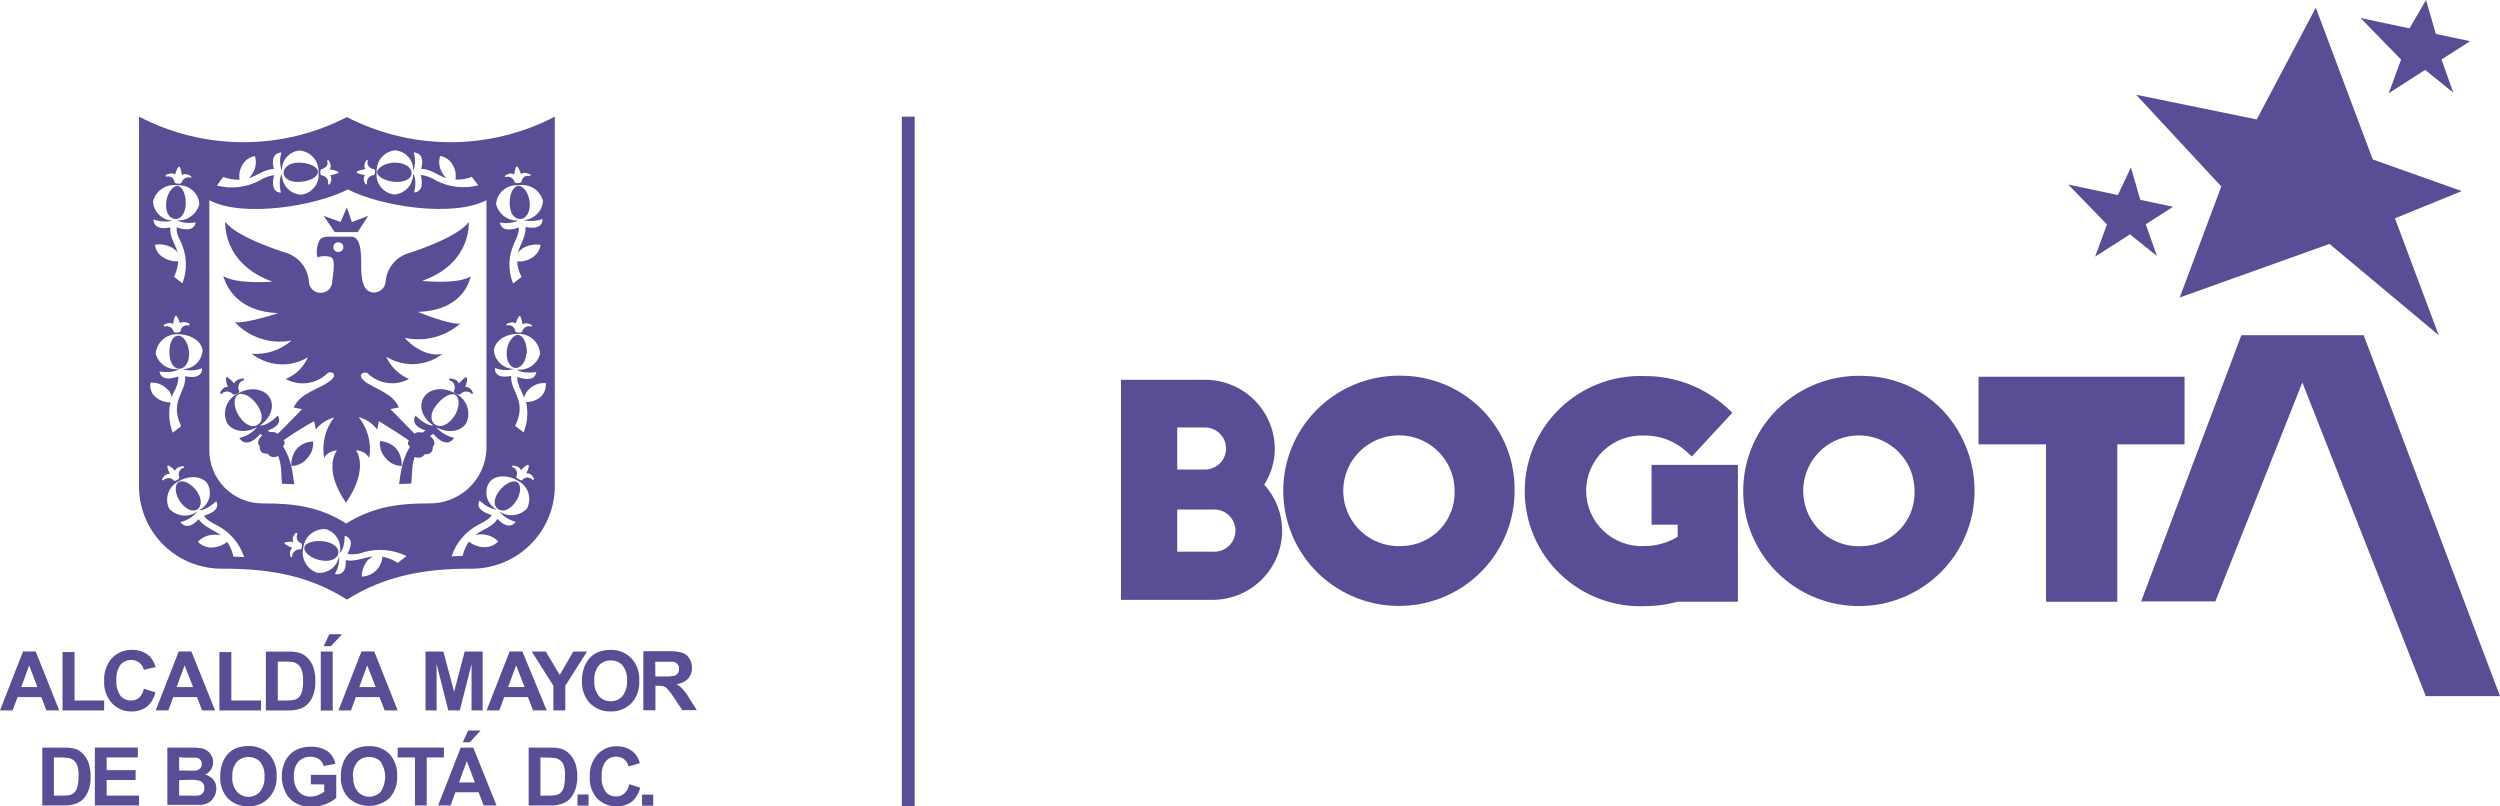 <svg width="124" height="40" viewBox="0 0 124 40" fill="none" xmlns="http://www.w3.org/2000/svg">
<g clip-path="url(#clip0)">
<path d="M63.23 22.254C63.224 21.343 62.856 20.473 62.206 19.832C61.556 19.191 60.678 18.833 59.763 18.837H55.6V29.753H60.132C60.586 29.754 61.036 29.666 61.456 29.494C61.876 29.322 62.257 29.069 62.579 28.75C62.9 28.431 63.156 28.052 63.33 27.635C63.504 27.218 63.594 26.77 63.595 26.319C63.593 25.475 63.275 24.662 62.705 24.038C63.05 23.502 63.232 22.878 63.23 22.241V22.254ZM58.391 21.201H59.763C60.041 21.201 60.308 21.311 60.505 21.507C60.702 21.703 60.812 21.969 60.812 22.246C60.812 22.523 60.702 22.788 60.505 22.984C60.308 23.18 60.041 23.29 59.763 23.29H58.391V21.201ZM60.132 27.363H58.391V25.274H60.132C60.278 25.261 60.425 25.279 60.563 25.325C60.702 25.372 60.829 25.447 60.937 25.545C61.045 25.643 61.131 25.763 61.19 25.896C61.249 26.029 61.28 26.173 61.28 26.319C61.28 26.464 61.249 26.608 61.19 26.741C61.131 26.875 61.045 26.994 60.937 27.093C60.829 27.191 60.702 27.265 60.563 27.312C60.425 27.359 60.278 27.376 60.132 27.363Z" fill="#594D95"/>
<path d="M69.567 18.636C68.425 18.6 67.298 18.905 66.331 19.511C65.364 20.116 64.601 20.996 64.139 22.036C63.677 23.076 63.538 24.23 63.739 25.35C63.94 26.469 64.473 27.504 65.268 28.32C66.064 29.137 67.086 29.698 68.204 29.932C69.322 30.166 70.485 30.063 71.544 29.636C72.603 29.208 73.509 28.475 74.147 27.531C74.785 26.588 75.125 25.476 75.124 24.338C75.146 22.852 74.576 21.418 73.539 20.349C72.501 19.281 71.081 18.665 69.588 18.636H69.567ZM69.588 27.083C69.035 27.123 68.482 26.997 68.002 26.72C67.522 26.444 67.137 26.029 66.897 25.532C66.657 25.034 66.573 24.476 66.656 23.93C66.739 23.384 66.985 22.876 67.363 22.471C67.74 22.067 68.231 21.785 68.772 21.662C69.313 21.539 69.878 21.581 70.394 21.782C70.911 21.984 71.354 22.335 71.667 22.791C71.98 23.247 72.147 23.786 72.148 24.338C72.174 25.04 71.919 25.724 71.439 26.238C70.959 26.753 70.293 27.057 69.588 27.083Z" fill="#594D95"/>
<path d="M81.918 26.022H83.215V26.619C82.725 26.923 82.159 27.083 81.582 27.083C81.208 27.104 80.834 27.048 80.481 26.92C80.129 26.791 79.808 26.593 79.535 26.336C79.263 26.08 79.046 25.771 78.898 25.428C78.749 25.085 78.673 24.716 78.673 24.343C78.673 23.97 78.749 23.6 78.898 23.258C79.046 22.915 79.263 22.606 79.535 22.349C79.808 22.093 80.129 21.894 80.481 21.766C80.834 21.637 81.208 21.582 81.582 21.602C82.338 21.597 83.067 21.875 83.626 22.379L83.916 22.642L85.926 20.47L85.641 20.207C84.531 19.202 83.083 18.647 81.582 18.653C80.811 18.623 80.042 18.749 79.32 19.023C78.599 19.296 77.941 19.712 77.385 20.245C76.829 20.778 76.386 21.417 76.084 22.124C75.782 22.831 75.626 23.591 75.626 24.359C75.626 25.128 75.782 25.888 76.084 26.595C76.386 27.302 76.829 27.941 77.385 28.474C77.941 29.007 78.599 29.422 79.32 29.696C80.042 29.97 80.811 30.095 81.582 30.066C82.134 30.066 82.683 29.991 83.215 29.845H86.199V23.056H81.918V26.022Z" fill="#594D95"/>
<path d="M101.484 22.041V29.848H105.018V22.041H108.354V18.686H98.135V22.041H101.484Z" fill="#594D95"/>
<path d="M124 34.528L117.239 16.627H111.17L106.201 29.828H109.882L114.196 18.97L120.319 34.528H124Z" fill="#594D95"/>
<path d="M97.279 21.648C96.821 20.75 96.124 19.995 95.263 19.466C94.403 18.936 93.413 18.652 92.402 18.644C91.259 18.604 90.13 18.905 89.161 19.508C88.191 20.111 87.424 20.989 86.959 22.029C86.494 23.069 86.352 24.223 86.551 25.344C86.749 26.465 87.28 27.501 88.075 28.32C88.869 29.138 89.892 29.702 91.01 29.938C92.129 30.174 93.293 30.072 94.353 29.645C95.413 29.218 96.32 28.486 96.959 27.542C97.598 26.598 97.939 25.485 97.938 24.347C97.939 23.411 97.714 22.488 97.283 21.656L97.279 21.648ZM92.402 27.087C91.849 27.128 91.296 27.001 90.816 26.724C90.336 26.448 89.951 26.033 89.711 25.536C89.471 25.038 89.387 24.48 89.47 23.934C89.553 23.388 89.799 22.88 90.177 22.475C90.554 22.071 91.045 21.789 91.586 21.666C92.127 21.543 92.692 21.585 93.208 21.787C93.725 21.988 94.168 22.34 94.481 22.796C94.794 23.251 94.961 23.791 94.962 24.343C94.988 25.044 94.733 25.728 94.253 26.243C93.773 26.757 93.107 27.061 92.402 27.087Z" fill="#594D95"/>
<path d="M118.788 10.828L122.103 9.479L117.688 7.908L114.864 0.38L111.934 5.924L105.954 4.7L110.176 9.249L108.115 14.755L115.543 12.098L120.962 16.627L118.788 10.828Z" fill="#594D95"/>
<path d="M106.428 11.125L107.783 10.256L106.159 9.913L105.693 8.301L105.047 9.675L102.583 9.153L104.506 11.133L103.918 12.729L105.647 11.622L106.986 12.7L106.428 11.125Z" fill="#594D95"/>
<path d="M121.1 2.949L122.519 2.043L120.819 1.684L120.332 0L119.51 1.408L117.084 0.894L119.094 2.958L118.481 4.625L120.286 3.467L121.683 4.595L121.1 2.949Z" fill="#594D95"/>
<path d="M1.855 34.08L1.448 33.002L1.053 34.08H1.855ZM2.938 35.237H2.3L2.048 34.573H0.873L0.625 35.237H0L1.142 32.313H1.771L2.938 35.237Z" fill="#594D95"/>
<path d="M3.102 35.238V32.343H3.698V34.745H5.166V35.238H3.102Z" fill="#594D95"/>
<path d="M7.135 34.16L7.706 34.339C7.648 34.617 7.5 34.867 7.286 35.054C7.059 35.216 6.784 35.298 6.505 35.288C6.324 35.291 6.145 35.255 5.979 35.183C5.813 35.111 5.665 35.004 5.544 34.87C5.28 34.571 5.145 34.181 5.166 33.784C5.141 33.372 5.276 32.966 5.544 32.652C5.67 32.515 5.825 32.408 5.996 32.336C6.168 32.264 6.353 32.229 6.539 32.234C6.861 32.22 7.176 32.332 7.416 32.547C7.56 32.699 7.664 32.884 7.718 33.086L7.131 33.224C7.102 33.083 7.024 32.957 6.912 32.868C6.799 32.778 6.658 32.731 6.514 32.735C6.413 32.732 6.313 32.752 6.221 32.792C6.128 32.833 6.046 32.893 5.981 32.969C5.826 33.188 5.753 33.454 5.775 33.721C5.749 33.999 5.82 34.278 5.976 34.511C6.04 34.586 6.12 34.647 6.21 34.687C6.3 34.728 6.398 34.747 6.497 34.745C6.651 34.751 6.802 34.697 6.917 34.594C7.029 34.473 7.105 34.322 7.135 34.16Z" fill="#594D95"/>
<path d="M9.577 34.08L9.157 33.002L8.759 34.08H9.577ZM10.668 35.237H10.026L9.77 34.573H8.595L8.352 35.237H7.722L8.864 32.313H9.493L10.668 35.237Z" fill="#594D95"/>
<path d="M10.883 35.238V32.343H11.474V34.745H12.947V35.238H10.883Z" fill="#594D95"/>
<path d="M13.778 32.815V34.745H14.219C14.34 34.747 14.461 34.738 14.58 34.715C14.669 34.696 14.751 34.654 14.819 34.594C14.893 34.515 14.947 34.419 14.974 34.314C15.018 34.14 15.038 33.96 15.033 33.78C15.039 33.605 15.019 33.431 14.974 33.262C14.942 33.155 14.885 33.057 14.806 32.978C14.729 32.909 14.635 32.862 14.534 32.84C14.372 32.819 14.21 32.81 14.047 32.815H13.778ZM13.187 32.318H14.269C14.457 32.313 14.644 32.331 14.828 32.372C14.996 32.422 15.148 32.516 15.268 32.643C15.395 32.779 15.491 32.94 15.549 33.115C15.617 33.339 15.648 33.572 15.642 33.805C15.648 34.016 15.618 34.226 15.553 34.427C15.493 34.622 15.385 34.799 15.239 34.941C15.12 35.052 14.976 35.133 14.819 35.175C14.648 35.222 14.472 35.243 14.294 35.238H13.187V32.318Z" fill="#594D95"/>
<path d="M15.91 32.317H16.502V35.242H15.91V32.317ZM16.057 32.05L16.334 31.457H16.964L16.414 32.05H16.057Z" fill="#594D95"/>
<path d="M18.634 34.08L18.214 33.002L17.82 34.08H18.634ZM19.725 35.237H19.079L18.823 34.573H17.652L17.409 35.237H16.787L17.929 32.313H18.563L19.725 35.237Z" fill="#594D95"/>
<path d="M21.106 35.237V32.317H21.991L22.524 34.31L23.049 32.317H23.939V35.237H23.389V32.94L22.806 35.237H22.235L21.656 32.94V35.237H21.106Z" fill="#594D95"/>
<path d="M26.02 34.08L25.601 33.002L25.202 34.08H26.02ZM27.116 35.237H26.44L26.184 34.573H25.009L24.765 35.237H24.136L25.277 32.313H25.911L27.116 35.237Z" fill="#594D95"/>
<path d="M27.447 35.237V34.009L26.373 32.317H27.07L27.762 33.475L28.433 32.317H29.117L28.039 34.014V35.237H27.447Z" fill="#594D95"/>
<path d="M29.479 33.775C29.459 34.045 29.539 34.313 29.705 34.527C29.778 34.61 29.869 34.676 29.97 34.72C30.072 34.764 30.182 34.785 30.293 34.782C30.402 34.785 30.511 34.764 30.611 34.72C30.712 34.676 30.801 34.61 30.872 34.527C31.039 34.31 31.12 34.04 31.099 33.767C31.124 33.493 31.044 33.22 30.876 33.003C30.803 32.922 30.713 32.858 30.612 32.815C30.511 32.773 30.402 32.752 30.293 32.756C30.182 32.753 30.072 32.774 29.97 32.817C29.867 32.861 29.776 32.925 29.701 33.007C29.536 33.221 29.457 33.489 29.479 33.759V33.775ZM28.866 33.78C28.859 33.524 28.904 33.269 29 33.032C29.065 32.877 29.157 32.736 29.273 32.614C29.38 32.503 29.509 32.413 29.651 32.351C29.852 32.272 30.068 32.232 30.284 32.234C30.477 32.227 30.669 32.261 30.847 32.333C31.026 32.405 31.187 32.514 31.321 32.652C31.456 32.803 31.56 32.98 31.626 33.171C31.692 33.362 31.72 33.565 31.707 33.767C31.72 33.967 31.692 34.167 31.627 34.356C31.561 34.546 31.459 34.72 31.325 34.87C31.192 35.008 31.032 35.117 30.854 35.189C30.676 35.261 30.485 35.294 30.293 35.288C30.099 35.294 29.906 35.26 29.726 35.188C29.546 35.116 29.384 35.008 29.248 34.87C28.982 34.569 28.845 34.176 28.866 33.775" fill="#594D95"/>
<path d="M32.505 33.554H32.924C33.101 33.562 33.279 33.551 33.453 33.521C33.522 33.499 33.581 33.455 33.621 33.395C33.663 33.33 33.684 33.252 33.68 33.174C33.686 33.088 33.658 33.004 33.602 32.938C33.547 32.873 33.468 32.831 33.382 32.823C33.336 32.823 33.189 32.823 32.962 32.823H32.5L32.505 33.554ZM31.909 35.225V32.301H33.168C33.399 32.29 33.63 32.316 33.852 32.38C33.995 32.43 34.115 32.529 34.192 32.66C34.28 32.799 34.325 32.96 34.322 33.124C34.33 33.322 34.26 33.514 34.129 33.663C33.975 33.818 33.772 33.914 33.554 33.934C33.671 33.998 33.776 34.082 33.864 34.181C33.993 34.325 34.106 34.484 34.2 34.653L34.561 35.221H33.839L33.42 34.586C33.322 34.441 33.217 34.302 33.105 34.168C33.055 34.116 32.995 34.075 32.928 34.047C32.83 34.022 32.728 34.01 32.626 34.014H32.509V35.233L31.909 35.225Z" fill="#594D95"/>
<path d="M29.193 39.407H28.644V39.958H29.193V39.407Z" fill="#594D95"/>
<path d="M2.673 37.569V39.461H3.093C3.211 39.465 3.329 39.456 3.446 39.436C3.533 39.417 3.615 39.376 3.681 39.315C3.755 39.24 3.807 39.146 3.832 39.043C3.879 38.872 3.9 38.695 3.895 38.517C3.906 38.349 3.89 38.179 3.848 38.016C3.819 37.91 3.763 37.813 3.685 37.736C3.609 37.668 3.516 37.62 3.416 37.598C3.258 37.575 3.098 37.566 2.938 37.569H2.673ZM2.098 37.08H3.156C3.341 37.076 3.525 37.094 3.706 37.134C3.866 37.185 4.011 37.275 4.125 37.397C4.251 37.531 4.346 37.691 4.402 37.865C4.47 38.084 4.501 38.313 4.495 38.542C4.5 38.749 4.47 38.955 4.407 39.152C4.347 39.344 4.242 39.519 4.1 39.662C3.979 39.767 3.836 39.844 3.681 39.887C3.514 39.934 3.341 39.955 3.169 39.95H2.098V37.08Z" fill="#594D95"/>
<path d="M4.705 39.95V37.08H6.837V37.569H5.288V38.199H6.727V38.688H5.288V39.461H6.895V39.95H4.705Z" fill="#594D95"/>
<path d="M8.885 38.697V39.461H9.422C9.562 39.472 9.702 39.472 9.842 39.461C9.922 39.447 9.995 39.407 10.051 39.348C10.109 39.281 10.139 39.194 10.135 39.106C10.142 39.017 10.12 38.927 10.072 38.851C10.024 38.792 9.96 38.747 9.888 38.722C9.718 38.684 9.545 38.67 9.371 38.68L8.885 38.697ZM8.885 37.556V38.22H9.267C9.406 38.228 9.546 38.228 9.686 38.22C9.774 38.215 9.857 38.18 9.921 38.12C9.951 38.091 9.973 38.055 9.988 38.016C10.002 37.977 10.008 37.936 10.005 37.895C10.009 37.855 10.004 37.814 9.991 37.776C9.978 37.739 9.957 37.704 9.93 37.674C9.903 37.645 9.869 37.621 9.833 37.605C9.796 37.589 9.756 37.581 9.716 37.581C9.657 37.581 9.493 37.581 9.216 37.581L8.885 37.556ZM8.301 37.08H9.455C9.625 37.075 9.795 37.085 9.963 37.109C10.071 37.127 10.174 37.167 10.265 37.226C10.355 37.289 10.429 37.37 10.484 37.464C10.545 37.566 10.575 37.684 10.572 37.803C10.574 37.933 10.537 38.061 10.467 38.17C10.395 38.28 10.293 38.367 10.173 38.421C10.337 38.463 10.484 38.555 10.593 38.684C10.683 38.805 10.732 38.951 10.731 39.102C10.731 39.235 10.701 39.366 10.643 39.486C10.584 39.603 10.498 39.705 10.391 39.783C10.274 39.858 10.14 39.906 10.001 39.921C9.904 39.921 9.669 39.921 9.3 39.921H8.301V37.08Z" fill="#594D95"/>
<path d="M11.521 38.513C11.498 38.785 11.58 39.055 11.751 39.269C11.824 39.349 11.912 39.412 12.011 39.456C12.109 39.5 12.216 39.522 12.324 39.522C12.432 39.522 12.539 39.5 12.638 39.456C12.736 39.412 12.825 39.349 12.897 39.269C13.059 39.055 13.139 38.789 13.12 38.521C13.14 38.258 13.062 37.996 12.901 37.786C12.826 37.71 12.736 37.649 12.637 37.608C12.538 37.567 12.432 37.545 12.324 37.545C12.217 37.545 12.11 37.567 12.011 37.608C11.912 37.649 11.822 37.71 11.747 37.786C11.582 37.996 11.502 38.26 11.525 38.525L11.521 38.513ZM10.925 38.525C10.916 38.274 10.961 38.024 11.055 37.79C11.119 37.636 11.21 37.495 11.323 37.372C11.429 37.263 11.556 37.177 11.697 37.117C11.894 37.039 12.105 37.001 12.318 37.005C12.506 36.996 12.694 37.026 12.87 37.094C13.045 37.161 13.205 37.265 13.338 37.397C13.605 37.697 13.743 38.091 13.72 38.492C13.732 38.688 13.704 38.885 13.638 39.071C13.573 39.257 13.47 39.428 13.338 39.574C13.209 39.711 13.052 39.819 12.877 39.891C12.703 39.963 12.515 39.997 12.326 39.992C12.138 40 11.949 39.97 11.773 39.902C11.597 39.835 11.436 39.731 11.302 39.599C11.171 39.453 11.071 39.284 11.006 39.1C10.941 38.915 10.913 38.72 10.925 38.525Z" fill="#594D95"/>
<path d="M15.419 38.901V38.434H16.678V39.574C16.522 39.711 16.341 39.817 16.145 39.887C15.922 39.974 15.684 40.02 15.444 40.021C15.169 40.028 14.896 39.962 14.655 39.829C14.43 39.701 14.252 39.505 14.148 39.269C14.033 39.031 13.974 38.769 13.976 38.505C13.972 38.228 14.038 37.955 14.169 37.711C14.292 37.481 14.484 37.296 14.718 37.18C14.935 37.08 15.172 37.032 15.411 37.038C15.708 37.022 16.002 37.101 16.25 37.264C16.45 37.416 16.587 37.636 16.636 37.882L16.057 37.995C16.021 37.861 15.942 37.744 15.831 37.661C15.708 37.574 15.561 37.53 15.411 37.535C15.298 37.53 15.185 37.548 15.08 37.59C14.975 37.632 14.88 37.696 14.802 37.778C14.639 37.979 14.559 38.234 14.58 38.492C14.559 38.765 14.64 39.035 14.806 39.252C14.88 39.337 14.972 39.404 15.075 39.449C15.178 39.494 15.29 39.515 15.402 39.511C15.527 39.51 15.651 39.486 15.768 39.44C15.88 39.398 15.986 39.34 16.082 39.269V38.91L15.419 38.901Z" fill="#594D95"/>
<path d="M17.522 38.513C17.498 38.784 17.579 39.055 17.748 39.269C17.821 39.347 17.909 39.41 18.006 39.453C18.104 39.495 18.21 39.518 18.317 39.518C18.424 39.518 18.53 39.495 18.628 39.453C18.726 39.41 18.813 39.347 18.886 39.269C19.028 39.048 19.104 38.79 19.104 38.528C19.104 38.265 19.028 38.007 18.886 37.786C18.812 37.707 18.721 37.644 18.62 37.603C18.52 37.562 18.411 37.543 18.302 37.548C18.195 37.544 18.087 37.563 17.988 37.605C17.888 37.647 17.799 37.71 17.727 37.79C17.564 38.001 17.485 38.264 17.505 38.53L17.522 38.513ZM16.905 38.53C16.897 38.278 16.941 38.028 17.035 37.794C17.099 37.64 17.19 37.499 17.304 37.377C17.41 37.269 17.537 37.182 17.677 37.122C17.875 37.043 18.086 37.005 18.298 37.009C18.487 37.001 18.675 37.031 18.852 37.099C19.028 37.166 19.188 37.269 19.322 37.402C19.587 37.703 19.723 38.096 19.7 38.496C19.712 38.692 19.684 38.889 19.619 39.075C19.555 39.26 19.453 39.431 19.322 39.578C19.045 39.832 18.682 39.974 18.305 39.974C17.927 39.974 17.564 39.832 17.287 39.578C17.154 39.434 17.052 39.264 16.987 39.08C16.921 38.895 16.893 38.7 16.905 38.505" fill="#594D95"/>
<path d="M20.581 39.95V37.569H19.725V37.08H22.017V37.569H21.165V39.95H20.581Z" fill="#594D95"/>
<path d="M22.953 36.817L23.221 36.232H23.838L23.301 36.817H22.953ZM23.553 38.809L23.154 37.748L22.768 38.809H23.553ZM24.627 39.95H23.989L23.737 39.298H22.587L22.348 39.95H21.731L22.852 37.08H23.473L24.627 39.95Z" fill="#594D95"/>
<path d="M26.805 37.569V39.461H27.225C27.343 39.465 27.461 39.456 27.578 39.436C27.666 39.418 27.747 39.376 27.812 39.315C27.887 39.24 27.939 39.146 27.964 39.044C28.009 38.872 28.029 38.694 28.022 38.517C28.035 38.349 28.021 38.18 27.98 38.016C27.951 37.91 27.895 37.813 27.817 37.736C27.739 37.67 27.647 37.624 27.548 37.602C27.39 37.581 27.23 37.572 27.07 37.577L26.805 37.569ZM26.222 37.08H27.279C27.464 37.075 27.649 37.094 27.829 37.134C27.989 37.185 28.134 37.276 28.249 37.398C28.378 37.531 28.477 37.691 28.539 37.865C28.608 38.084 28.64 38.313 28.635 38.542C28.635 38.749 28.602 38.955 28.539 39.152C28.476 39.343 28.369 39.518 28.228 39.662C28.107 39.768 27.964 39.845 27.808 39.887C27.64 39.934 27.466 39.955 27.292 39.95H26.222V37.08Z" fill="#594D95"/>
<path d="M31.191 38.889L31.753 39.068C31.692 39.341 31.545 39.587 31.334 39.77C31.074 39.944 30.762 40.023 30.451 39.994C30.14 39.965 29.848 39.83 29.625 39.611C29.363 39.317 29.229 38.931 29.252 38.538C29.227 38.135 29.361 37.737 29.625 37.431C29.748 37.294 29.899 37.186 30.068 37.114C30.237 37.042 30.42 37.007 30.603 37.013C30.913 37.007 31.213 37.119 31.443 37.326C31.588 37.473 31.69 37.657 31.736 37.857L31.174 38.016C31.148 37.876 31.072 37.75 30.96 37.661C30.849 37.572 30.709 37.526 30.566 37.531C30.467 37.527 30.369 37.546 30.278 37.585C30.188 37.625 30.108 37.685 30.045 37.761C29.893 37.976 29.821 38.238 29.844 38.5C29.817 38.772 29.887 39.043 30.041 39.269C30.102 39.345 30.181 39.405 30.269 39.446C30.358 39.486 30.455 39.506 30.553 39.503C30.63 39.507 30.706 39.496 30.778 39.47C30.85 39.444 30.916 39.404 30.973 39.352C31.1 39.227 31.184 39.065 31.212 38.889" fill="#594D95"/>
<path d="M32.4 39.415H31.846V39.962H32.4V39.415Z" fill="#594D95"/>
<path d="M45.368 5.786H44.73V40H45.368V5.786Z" fill="#594D95"/>
<path d="M13.287 21.352C13.602 21.243 14.005 21.017 13.782 20.608C13.782 20.608 13.279 21.139 12.893 21.101C13.43 20.746 13.644 20.14 13.363 19.701C13.082 19.263 12.364 19.171 11.789 19.526C11.525 19.651 11.321 19.875 11.223 20.149C11.124 20.423 11.139 20.725 11.264 20.988C11.537 21.406 12.171 21.51 12.754 21.189C12.525 21.458 12.214 21.646 11.869 21.723C11.869 21.723 12.188 22.346 12.909 21.523C14.169 22.396 13.892 23.499 13.992 23.992L14.597 24.021C14.521 23.657 14.517 22.195 13.287 21.36V21.352ZM12.784 21.072C12.549 21.222 12.183 21.122 11.869 20.654C11.554 20.186 11.579 19.697 11.814 19.572C12.049 19.447 12.494 19.672 12.784 20.128C13.073 20.583 13.023 20.934 12.784 21.059" fill="#594D95"/>
<path d="M11.55 19.551C11.514 19.509 11.47 19.476 11.421 19.453C11.371 19.431 11.317 19.419 11.262 19.419C11.208 19.419 11.154 19.431 11.104 19.453C11.054 19.476 11.01 19.509 10.975 19.551L10.912 19.501C10.912 19.501 11.042 19.15 11.302 19.196C11.302 19.196 11.147 18.778 11.227 18.72C11.306 18.661 11.617 19.02 11.617 19.02C11.697 18.77 12.091 18.77 12.091 18.77V18.87C11.827 18.895 11.776 19.246 11.856 19.375C11.936 19.505 11.592 19.626 11.537 19.551" fill="#594D95"/>
<path d="M15.528 21.895C15.543 22.046 15.525 22.2 15.475 22.344C15.425 22.488 15.344 22.619 15.239 22.73C15.145 22.848 15.025 22.943 14.89 23.009C14.754 23.075 14.605 23.109 14.454 23.11C14.431 22.792 14.533 22.477 14.739 22.233C14.95 22.025 15.232 21.905 15.528 21.895Z" fill="#594D95"/>
<path d="M22.6 19.526C22.025 19.171 21.316 19.246 21.026 19.701C20.737 20.157 20.959 20.746 21.496 21.101C21.106 21.139 20.607 20.608 20.607 20.608C20.384 21.026 20.787 21.243 21.102 21.352C19.872 22.187 19.872 23.649 19.793 24.008L20.393 23.983C20.498 23.49 20.221 22.387 21.484 21.514C22.197 22.35 22.52 21.715 22.52 21.715C22.176 21.639 21.866 21.454 21.635 21.189C22.218 21.51 22.848 21.418 23.125 20.988C23.25 20.725 23.265 20.423 23.166 20.149C23.068 19.875 22.864 19.651 22.6 19.526ZM22.52 20.658C22.206 21.113 21.836 21.214 21.605 21.076C21.375 20.938 21.291 20.57 21.605 20.144C21.92 19.718 22.336 19.463 22.575 19.589C22.814 19.714 22.81 20.219 22.52 20.671" fill="#594D95"/>
<path d="M22.839 19.551C22.875 19.509 22.919 19.476 22.968 19.453C23.018 19.431 23.072 19.419 23.127 19.419C23.181 19.419 23.235 19.431 23.285 19.453C23.335 19.476 23.379 19.509 23.414 19.551L23.465 19.501C23.465 19.501 23.339 19.15 23.074 19.196C23.074 19.196 23.229 18.778 23.15 18.72C23.07 18.661 22.759 19.02 22.759 19.02C22.68 18.77 22.285 18.77 22.285 18.77V18.87C22.55 18.895 22.6 19.246 22.52 19.375C22.44 19.505 22.785 19.626 22.839 19.551Z" fill="#594D95"/>
<path d="M18.848 21.894C18.832 22.046 18.85 22.2 18.9 22.344C18.95 22.488 19.031 22.62 19.137 22.73C19.232 22.848 19.351 22.943 19.487 23.009C19.622 23.074 19.771 23.109 19.922 23.11C19.945 22.792 19.843 22.477 19.637 22.233C19.429 22.019 19.147 21.892 18.848 21.878" fill="#594D95"/>
<path d="M18.067 18.883C17.648 18.552 18.122 18.406 18.235 18.515C18.5 18.776 18.843 18.944 19.212 18.994C19.582 19.045 19.957 18.975 20.283 18.795C19.78 18.582 19.376 18.186 19.154 17.688C19.576 17.952 20.068 18.081 20.565 18.059C21.063 18.036 21.541 17.863 21.937 17.562C20.888 17.738 20.073 16.756 20.073 16.756C20.556 16.861 21.056 16.852 21.535 16.73C22.013 16.607 22.455 16.374 22.827 16.05C22.222 16.1 20.728 15.47 20.728 15.47C23.116 15.394 23.326 13.707 23.351 13.707C22.697 14.124 20.938 13.932 20.938 13.932C23.431 13.051 23.246 11.008 23.246 11.008C22.722 11.789 20.308 12.545 20.308 12.545C19.982 12.633 19.692 12.822 19.48 13.084C19.267 13.345 19.143 13.667 19.125 14.003C19.106 14.142 19.037 14.269 18.932 14.362C18.826 14.455 18.691 14.507 18.55 14.509C17.908 14.509 17.916 13.585 17.916 13.147C17.916 12.491 17.891 11.739 17.417 11.739H16.477C16.305 11.739 16.015 11.718 15.893 11.864C15.646 12.148 15.688 12.892 15.797 12.746C15.993 12.689 16.201 12.689 16.397 12.746C16.703 12.834 16.477 13.773 16.477 13.999C16.467 14.143 16.402 14.279 16.295 14.377C16.188 14.475 16.047 14.528 15.902 14.525C15.76 14.525 15.623 14.474 15.517 14.381C15.41 14.288 15.341 14.16 15.323 14.02C15.311 13.683 15.194 13.358 14.986 13.091C14.779 12.824 14.493 12.629 14.169 12.533C14.169 12.533 11.701 11.777 11.176 10.995C11.176 10.995 10.992 13.059 13.514 13.97C13.514 13.97 11.726 14.116 11.071 13.69C11.097 13.69 11.411 15.453 13.799 15.528C13.799 15.528 12.225 16.058 11.65 15.983C12.003 16.358 12.446 16.639 12.937 16.797C13.428 16.956 13.951 16.988 14.458 16.89C14.19 17.125 13.878 17.305 13.539 17.418C13.2 17.53 12.842 17.574 12.486 17.546C12.877 17.854 13.353 18.037 13.851 18.068C14.35 18.099 14.845 17.978 15.272 17.721C15.059 18.209 14.663 18.596 14.169 18.799C14.498 18.979 14.877 19.049 15.249 18.999C15.622 18.948 15.968 18.78 16.238 18.519C16.38 18.369 16.829 18.548 16.38 18.887C15.78 19.342 14.924 19.455 14.563 20.211L14.983 20.295C14.488 20.796 13.824 21.502 13.753 21.519C13.753 21.519 13.598 21.293 13.098 21.544C12.834 21.669 12.704 21.999 12.889 22.124C12.889 22.124 12.809 22.542 13.279 22.5C13.279 22.5 13.463 22.83 13.858 22.58C14.252 22.329 13.833 22.4 13.778 22.3C13.724 22.2 13.808 22.25 13.808 22.25C13.988 22.225 14.227 22.024 14.068 21.832C14.555 21.49 15.061 21.175 15.583 20.888L15.663 21.305C15.894 21.011 16.215 20.8 16.578 20.704C16.355 20.985 16.196 21.31 16.111 21.657C16.026 22.005 16.016 22.366 16.082 22.718C16.082 22.718 16.187 22.392 16.716 22.337C16.716 22.337 15.977 23.219 17.161 24.936C18.34 23.219 17.66 22.337 17.66 22.337C17.793 22.338 17.924 22.373 18.039 22.44C18.154 22.507 18.249 22.602 18.315 22.718C18.376 22.361 18.361 21.996 18.271 21.646C18.181 21.297 18.017 20.97 17.79 20.687C18.158 20.784 18.482 21.002 18.709 21.305L18.794 20.888C19.423 21.28 20.3 21.828 20.283 21.861C20.124 22.037 20.384 22.237 20.544 22.279C20.544 22.279 20.598 22.254 20.573 22.329C20.548 22.404 20.124 22.354 20.493 22.609C20.535 22.645 20.583 22.672 20.636 22.688C20.689 22.704 20.744 22.709 20.799 22.701C20.854 22.694 20.906 22.674 20.953 22.645C20.999 22.615 21.038 22.576 21.068 22.529C21.538 22.555 21.463 22.154 21.463 22.154C21.647 22.028 21.517 21.698 21.228 21.573C20.728 21.305 20.565 21.514 20.565 21.514C20.565 21.514 19.855 20.792 19.364 20.29L19.784 20.207C19.465 19.48 18.617 19.321 18.042 18.883H18.067ZM17.74 11.513L18.265 10.707L17.451 11.012L17.207 10.285L16.892 11.012L16.053 10.707L16.603 11.513H17.74ZM16.531 12.27C16.53 12.236 16.536 12.202 16.549 12.17C16.561 12.139 16.581 12.11 16.605 12.086C16.63 12.063 16.659 12.045 16.691 12.033C16.723 12.021 16.758 12.017 16.792 12.019C16.824 12.019 16.856 12.025 16.886 12.038C16.916 12.051 16.943 12.069 16.965 12.093C16.988 12.116 17.005 12.144 17.016 12.175C17.028 12.205 17.032 12.237 17.031 12.27C17.03 12.3 17.024 12.33 17.011 12.358C16.999 12.386 16.981 12.411 16.959 12.432C16.936 12.453 16.91 12.47 16.881 12.48C16.853 12.491 16.822 12.496 16.792 12.495C16.759 12.498 16.727 12.494 16.697 12.484C16.666 12.475 16.637 12.459 16.613 12.438C16.589 12.416 16.569 12.391 16.555 12.362C16.541 12.333 16.533 12.302 16.531 12.27Z" fill="#594D95"/>
<path d="M9.787 24.393C9.497 23.975 9.078 23.787 8.864 23.912C8.65 24.038 8.658 24.493 8.943 24.894C9.229 25.295 9.577 25.399 9.783 25.27C9.988 25.14 10.043 24.794 9.783 24.393" fill="#594D95"/>
<path d="M9.376 17.487C9.351 16.982 9.061 16.606 8.797 16.652C8.532 16.698 8.377 17.07 8.406 17.583C8.436 18.097 8.692 18.314 8.927 18.289C9.162 18.264 9.401 17.989 9.376 17.508" fill="#594D95"/>
<path d="M8.688 10.862C8.923 10.891 9.187 10.636 9.212 10.156C9.237 9.675 9.053 9.249 8.818 9.224C8.583 9.199 8.268 9.579 8.239 10.081C8.209 10.582 8.423 10.837 8.688 10.862Z" fill="#594D95"/>
<path d="M16.124 26.858C15.6 26.782 15.155 26.908 15.1 27.137C15.046 27.367 15.386 27.689 15.885 27.789C16.384 27.889 16.724 27.714 16.779 27.463C16.834 27.213 16.624 26.962 16.124 26.858Z" fill="#594D95"/>
<path d="M14.848 9.024C15.348 8.998 15.742 8.798 15.768 8.543C15.793 8.288 15.348 8.067 14.823 8.067C14.299 8.067 14.064 8.343 14.064 8.572C14.064 8.802 14.324 9.049 14.848 9.024Z" fill="#594D95"/>
<path d="M25.832 10.862C26.067 10.841 26.306 10.561 26.276 10.08C26.247 9.6 25.966 9.199 25.702 9.224C25.437 9.249 25.257 9.642 25.282 10.156C25.307 10.669 25.567 10.887 25.832 10.862Z" fill="#594D95"/>
<path d="M20.413 8.572C20.413 8.342 20.149 8.092 19.65 8.067C19.15 8.042 18.709 8.317 18.709 8.543C18.709 8.769 19.129 8.998 19.624 9.023C20.12 9.049 20.439 8.823 20.413 8.572Z" fill="#594D95"/>
<path d="M26.13 17.546C26.159 17.04 25.945 16.639 25.71 16.61C25.475 16.581 25.156 16.965 25.131 17.471C25.106 17.976 25.341 18.223 25.55 18.252C25.76 18.281 26.079 18.022 26.104 17.546" fill="#594D95"/>
<path d="M25.651 23.912C25.441 23.787 25.021 23.988 24.732 24.393C24.442 24.798 24.497 25.145 24.732 25.27C24.967 25.395 25.286 25.299 25.571 24.894C25.857 24.489 25.861 24.038 25.651 23.912Z" fill="#594D95"/>
<path d="M17.207 5.807C15.614 6.63 13.844 7.058 12.049 7.054C10.254 7.05 8.486 6.615 6.896 5.786V24.167C6.9 24.706 7.012 25.238 7.225 25.733C7.438 26.229 7.747 26.677 8.135 27.053C8.523 27.428 8.982 27.724 9.485 27.922C9.988 28.12 10.526 28.217 11.067 28.207C13.3 28.207 15.285 28.516 17.207 29.74C19.125 28.537 21.093 28.207 23.322 28.207C23.864 28.217 24.403 28.12 24.908 27.922C25.413 27.724 25.873 27.43 26.263 27.054C26.653 26.679 26.964 26.231 27.18 25.735C27.395 25.24 27.511 24.707 27.519 24.167V5.786C25.928 6.615 24.161 7.049 22.366 7.053C20.57 7.057 18.801 6.629 17.207 5.807ZM25.5 8.673C25.5 8.673 25.555 8.255 25.634 8.255C25.714 8.255 25.844 8.635 25.844 8.635C26 8.485 26.319 8.66 26.319 8.66L26.289 8.735C26.243 8.719 26.194 8.714 26.146 8.719C26.097 8.725 26.051 8.742 26.01 8.769C25.97 8.796 25.936 8.831 25.911 8.873C25.887 8.915 25.872 8.963 25.869 9.011C25.869 9.086 25.529 9.111 25.529 9.036C25.517 8.988 25.495 8.942 25.464 8.903C25.433 8.864 25.394 8.831 25.35 8.807C25.306 8.784 25.257 8.77 25.207 8.766C25.157 8.762 25.107 8.769 25.059 8.785L25.03 8.735C25.03 8.735 25.294 8.505 25.5 8.66V8.673ZM25.702 9.191C25.967 9.141 26.242 9.193 26.471 9.337C26.699 9.482 26.863 9.707 26.931 9.968C26.915 10.215 26.809 10.449 26.631 10.623C26.454 10.798 26.219 10.902 25.97 10.916C26.281 10.989 26.606 10.971 26.906 10.862C26.906 10.862 26.982 11.447 26.067 11.258C26.1 11.73 25.802 12.094 25.689 12.545C25.76 12.447 25.85 12.363 25.953 12.299C26.215 12.15 26.521 12.097 26.818 12.148C26.796 12.277 26.747 12.399 26.674 12.507C26.602 12.616 26.508 12.708 26.398 12.779C26.176 12.924 25.912 12.99 25.647 12.967C25.668 13.236 25.744 13.497 25.869 13.736L25.45 14.062C25.321 13.744 25.26 13.404 25.268 13.062C25.277 12.72 25.356 12.384 25.5 12.073C25.714 11.626 25.752 11.451 25.727 11.284C25.441 11.384 24.887 11.526 24.791 11.037C25.107 11.095 25.433 11.062 25.731 10.941C25.478 10.958 25.227 10.886 25.022 10.738C24.816 10.59 24.669 10.375 24.606 10.13C24.615 9.997 24.65 9.866 24.71 9.746C24.77 9.626 24.853 9.519 24.955 9.431C25.057 9.344 25.176 9.277 25.304 9.236C25.432 9.195 25.567 9.179 25.702 9.191ZM26.394 16.125L26.365 16.201C26.317 16.183 26.266 16.176 26.216 16.18C26.165 16.184 26.116 16.198 26.072 16.222C26.027 16.246 25.989 16.28 25.958 16.32C25.927 16.36 25.906 16.406 25.895 16.455C25.895 16.53 25.555 16.506 25.555 16.426C25.552 16.378 25.537 16.331 25.513 16.289C25.488 16.247 25.455 16.211 25.414 16.184C25.373 16.157 25.327 16.14 25.278 16.134C25.23 16.129 25.181 16.134 25.135 16.15L25.11 16.075C25.11 16.075 25.425 15.9 25.576 16.05C25.576 16.05 25.714 15.632 25.79 15.674C25.865 15.716 25.92 16.092 25.92 16.092C26.13 15.941 26.394 16.142 26.394 16.142V16.125ZM19.625 7.461C19.874 7.487 20.104 7.607 20.267 7.798C20.428 7.989 20.51 8.235 20.493 8.485C20.606 8.188 20.615 7.863 20.518 7.561C20.518 7.561 21.123 7.54 20.888 8.376C21.358 8.376 21.689 8.693 22.147 8.84C22.06 8.765 21.989 8.674 21.937 8.572C21.86 8.449 21.811 8.31 21.793 8.166C21.774 8.022 21.788 7.875 21.832 7.737C21.965 7.76 22.09 7.812 22.199 7.89C22.308 7.968 22.398 8.07 22.462 8.188C22.588 8.406 22.634 8.662 22.592 8.911C22.868 8.919 23.144 8.872 23.402 8.773L23.721 9.191C23.025 9.37 22.288 9.29 21.647 8.965C21.414 8.811 21.149 8.711 20.871 8.673C20.938 8.948 21.026 9.508 20.544 9.546C20.544 9.546 20.703 8.907 20.489 8.618C20.496 8.877 20.402 9.129 20.227 9.321C20.052 9.512 19.809 9.629 19.549 9.646C19.419 9.631 19.293 9.59 19.178 9.526C19.064 9.462 18.964 9.376 18.883 9.273C18.803 9.17 18.744 9.052 18.709 8.926C18.675 8.8 18.667 8.668 18.684 8.539C18.665 8.271 18.753 8.006 18.929 7.802C19.105 7.599 19.355 7.473 19.625 7.453V7.461ZM18.131 8.393C17.971 8.217 18.181 7.941 18.181 7.941L18.261 7.967C18.131 8.192 18.391 8.384 18.525 8.384C18.659 8.384 18.601 8.689 18.525 8.689C18.473 8.695 18.422 8.712 18.377 8.738C18.332 8.765 18.293 8.8 18.263 8.843C18.233 8.886 18.212 8.934 18.202 8.986C18.192 9.037 18.194 9.09 18.206 9.14H18.131C18.131 9.14 17.946 8.865 18.105 8.689C18.105 8.689 17.686 8.614 17.686 8.539C17.686 8.464 18.131 8.384 18.131 8.384V8.393ZM15.952 8.384C16.082 8.384 16.347 8.184 16.212 7.967L16.292 7.941C16.292 7.941 16.502 8.217 16.347 8.393C16.347 8.393 16.792 8.468 16.792 8.547C16.792 8.627 16.372 8.698 16.372 8.698C16.532 8.873 16.347 9.149 16.347 9.149H16.267C16.281 9.098 16.283 9.045 16.274 8.993C16.265 8.941 16.244 8.892 16.214 8.849C16.183 8.806 16.144 8.77 16.098 8.744C16.052 8.718 16.001 8.702 15.948 8.698C15.868 8.698 15.868 8.393 15.948 8.393L15.952 8.384ZM11.071 8.773C11.331 8.873 11.607 8.922 11.886 8.915C11.841 8.666 11.887 8.41 12.016 8.192C12.079 8.074 12.168 7.971 12.277 7.893C12.386 7.815 12.512 7.763 12.645 7.741C12.688 7.88 12.701 8.026 12.683 8.17C12.665 8.314 12.616 8.453 12.54 8.576C12.489 8.679 12.418 8.77 12.33 8.844C12.788 8.698 13.115 8.397 13.589 8.38C13.354 7.545 13.959 7.566 13.959 7.566C13.863 7.867 13.871 8.193 13.984 8.489C13.967 8.24 14.048 7.995 14.209 7.804C14.37 7.613 14.6 7.492 14.848 7.465C15.119 7.485 15.37 7.61 15.548 7.813C15.726 8.017 15.816 8.282 15.797 8.551C15.814 8.681 15.805 8.813 15.77 8.939C15.736 9.065 15.676 9.183 15.595 9.286C15.515 9.389 15.414 9.475 15.299 9.539C15.185 9.603 15.059 9.644 14.928 9.658C14.668 9.642 14.424 9.526 14.248 9.334C14.072 9.143 13.977 8.89 13.984 8.631C13.774 8.919 13.934 9.558 13.934 9.558C13.451 9.537 13.514 8.961 13.602 8.685C13.326 8.724 13.062 8.824 12.83 8.978C12.19 9.303 11.452 9.383 10.757 9.203L11.071 8.773ZM8.683 8.648C8.683 8.648 8.818 8.23 8.893 8.267C8.969 8.305 9.028 8.685 9.028 8.685C9.237 8.535 9.498 8.764 9.498 8.764L9.472 8.815C9.425 8.798 9.375 8.791 9.325 8.795C9.275 8.799 9.226 8.813 9.182 8.837C9.138 8.86 9.099 8.893 9.068 8.932C9.037 8.972 9.015 9.017 9.002 9.065C8.977 9.14 8.658 9.115 8.658 9.04C8.654 8.992 8.64 8.945 8.615 8.904C8.59 8.862 8.556 8.827 8.516 8.8C8.475 8.774 8.429 8.757 8.381 8.751C8.333 8.744 8.284 8.749 8.239 8.764L8.213 8.685C8.213 8.685 8.528 8.514 8.683 8.664V8.648ZM8.813 9.191C9.08 9.173 9.342 9.262 9.543 9.436C9.745 9.611 9.868 9.857 9.888 10.122C9.826 10.367 9.68 10.583 9.474 10.732C9.268 10.88 9.016 10.951 8.763 10.933C9.061 11.054 9.387 11.087 9.703 11.029C9.628 11.518 9.053 11.375 8.767 11.275C8.742 11.442 8.767 11.618 8.998 12.065C9.276 12.695 9.294 13.409 9.048 14.053L8.629 13.727C8.751 13.488 8.823 13.227 8.839 12.959C8.579 12.982 8.32 12.915 8.104 12.771C7.989 12.706 7.891 12.615 7.819 12.505C7.746 12.396 7.7 12.271 7.685 12.14C7.981 12.089 8.287 12.142 8.549 12.29C8.65 12.356 8.739 12.438 8.813 12.533C8.688 12.077 8.394 11.739 8.453 11.279C7.563 11.463 7.613 10.883 7.613 10.883C7.914 10.994 8.24 11.016 8.553 10.945C8.304 10.932 8.069 10.829 7.891 10.655C7.713 10.482 7.605 10.249 7.588 10.001C7.651 9.737 7.813 9.506 8.04 9.356C8.268 9.205 8.544 9.146 8.813 9.191ZM9.401 16.075L9.376 16.15C9.33 16.134 9.281 16.129 9.232 16.134C9.184 16.14 9.138 16.157 9.097 16.184C9.056 16.211 9.022 16.247 8.998 16.289C8.973 16.331 8.959 16.378 8.956 16.426C8.956 16.506 8.641 16.526 8.616 16.455C8.604 16.406 8.582 16.36 8.551 16.32C8.52 16.279 8.481 16.246 8.436 16.222C8.392 16.198 8.342 16.184 8.292 16.18C8.241 16.176 8.19 16.183 8.142 16.201L8.117 16.125C8.117 16.125 8.377 15.925 8.587 16.075C8.587 16.075 8.641 15.657 8.721 15.657C8.801 15.657 8.931 16.033 8.931 16.033C9.086 15.883 9.401 16.058 9.401 16.058V16.075ZM7.462 18.983C7.605 18.97 7.749 18.987 7.885 19.035C8.02 19.083 8.144 19.159 8.247 19.259C8.319 19.311 8.381 19.377 8.428 19.453C8.474 19.529 8.506 19.613 8.52 19.701C8.546 19.618 8.578 19.537 8.616 19.459C8.767 19.223 8.848 18.949 8.847 18.669C8.557 18.774 8.008 18.916 7.907 18.427C7.907 18.427 8.591 18.536 8.876 18.306C8.624 18.339 8.368 18.281 8.156 18.141C7.944 18.001 7.79 17.79 7.722 17.546C7.743 17.275 7.868 17.023 8.071 16.842C8.275 16.661 8.541 16.566 8.813 16.576C9.447 16.576 9.997 16.907 10.047 17.387C10.029 17.64 9.915 17.877 9.728 18.049C9.541 18.221 9.295 18.316 9.04 18.314C9.364 18.404 9.708 18.388 10.022 18.268C10.022 18.268 10.094 18.849 9.183 18.661C9.258 19.447 8.381 19.889 8.986 21.138L8.566 21.464C8.381 20.983 8.343 20.459 8.457 19.956C8.179 19.965 7.908 19.866 7.701 19.68C7.606 19.597 7.534 19.491 7.493 19.371C7.451 19.252 7.442 19.123 7.466 19L7.462 18.983ZM8.083 23.833L8.033 23.787C8.033 23.787 8.163 23.457 8.427 23.511C8.427 23.511 8.243 23.131 8.318 23.093C8.394 23.056 8.688 23.344 8.688 23.344C8.767 23.119 9.107 23.119 9.107 23.119L9.132 23.194C9.082 23.204 9.034 23.226 8.993 23.258C8.953 23.29 8.92 23.33 8.897 23.377C8.874 23.423 8.862 23.474 8.863 23.526C8.863 23.577 8.875 23.628 8.897 23.674C8.948 23.724 8.662 23.9 8.637 23.845C8.604 23.804 8.562 23.771 8.514 23.749C8.466 23.726 8.413 23.714 8.36 23.714C8.307 23.714 8.255 23.726 8.207 23.749C8.159 23.771 8.117 23.804 8.083 23.845V23.833ZM11.575 27.605C11.525 27.345 11.422 27.098 11.273 26.878C11.072 27.034 10.83 27.13 10.576 27.154C10.437 27.168 10.296 27.15 10.164 27.101C10.032 27.053 9.913 26.975 9.817 26.874C9.916 26.765 10.037 26.678 10.172 26.618C10.307 26.557 10.453 26.525 10.601 26.523C10.718 26.514 10.835 26.523 10.95 26.548C10.572 26.26 10.11 26.131 9.854 25.755C9.25 26.406 8.948 25.892 8.948 25.892C9.282 25.824 9.58 25.637 9.787 25.366C9.578 25.523 9.317 25.594 9.056 25.566C8.796 25.538 8.556 25.413 8.385 25.216C8.272 24.976 8.258 24.702 8.346 24.452C8.434 24.202 8.617 23.996 8.855 23.879C9.384 23.553 10.039 23.603 10.299 24.004C10.359 24.116 10.396 24.239 10.407 24.366C10.418 24.492 10.403 24.619 10.364 24.74C10.325 24.861 10.262 24.973 10.179 25.069C10.096 25.165 9.994 25.243 9.879 25.299C10.24 25.333 10.719 24.861 10.719 24.861C10.954 25.278 10.4 25.495 10.119 25.579C10.203 25.734 10.35 25.846 10.794 26.072C11.418 26.402 11.889 26.961 12.108 27.63L11.575 27.605ZM14.89 27.254C14.735 27.229 14.446 27.38 14.5 27.63H14.421C14.421 27.63 14.29 27.329 14.5 27.179C14.5 27.179 14.081 27 14.106 26.928C14.131 26.857 14.555 26.874 14.555 26.874C14.421 26.649 14.685 26.423 14.685 26.423L14.765 26.473C14.738 26.515 14.721 26.563 14.716 26.612C14.712 26.661 14.718 26.711 14.736 26.758C14.754 26.804 14.783 26.845 14.82 26.879C14.857 26.912 14.901 26.936 14.949 26.949C15.025 26.979 14.949 27.279 14.89 27.254ZM19.725 27.919C19.497 27.766 19.24 27.661 18.97 27.609C18.952 27.872 18.837 28.119 18.647 28.302C18.457 28.485 18.206 28.591 17.942 28.599C17.945 28.304 18.049 28.018 18.235 27.789C18.314 27.71 18.407 27.645 18.508 27.597C18.026 27.655 17.627 27.873 17.148 27.785C17.203 28.645 16.607 28.47 16.607 28.47C16.774 28.202 16.848 27.886 16.817 27.572C16.781 27.825 16.648 28.054 16.445 28.21C16.241 28.366 15.985 28.437 15.73 28.407C15.479 28.321 15.27 28.145 15.143 27.913C15.017 27.681 14.982 27.41 15.046 27.154C15.079 26.886 15.215 26.642 15.425 26.473C15.636 26.303 15.905 26.223 16.175 26.247C16.416 26.326 16.619 26.491 16.744 26.71C16.869 26.93 16.907 27.188 16.85 27.434C17.115 27.2 17.094 26.573 17.094 26.573C17.585 26.707 17.371 27.221 17.228 27.471C17.511 27.519 17.802 27.487 18.067 27.38C18.768 27.191 19.514 27.262 20.166 27.58L19.725 27.919ZM17.161 25.959C15.839 25.124 14.588 24.969 13.069 24.969C12.715 24.975 12.363 24.911 12.035 24.779C11.706 24.647 11.408 24.451 11.157 24.201C10.907 23.952 10.709 23.656 10.576 23.329C10.443 23.002 10.377 22.652 10.383 22.3V9.93C12.037 10.812 15.667 10.218 17.253 9.395C18.861 10.231 22.453 10.799 24.128 9.93V22.3C24.095 23.032 23.775 23.721 23.237 24.22C22.698 24.72 21.984 24.988 21.249 24.969C19.738 24.969 18.496 25.145 17.186 25.959H17.161ZM26.159 25.199C25.989 25.392 25.753 25.516 25.497 25.547C25.241 25.579 24.982 25.516 24.77 25.37C24.976 25.624 25.261 25.802 25.58 25.876C25.58 25.876 25.282 26.39 24.677 25.738C24.405 26.156 23.96 26.243 23.578 26.532C23.692 26.506 23.81 26.498 23.926 26.506C24.226 26.515 24.509 26.641 24.715 26.857C24.617 26.956 24.498 27.033 24.367 27.081C24.235 27.129 24.095 27.148 23.956 27.137C23.7 27.121 23.456 27.024 23.259 26.862C23.11 27.076 23.004 27.317 22.948 27.572L22.399 27.597C22.616 26.929 23.086 26.37 23.708 26.039C24.157 25.813 24.3 25.7 24.388 25.546C24.103 25.462 23.549 25.245 23.788 24.827C23.788 24.827 24.262 25.282 24.627 25.266C24.516 25.206 24.418 25.125 24.338 25.028C24.259 24.931 24.2 24.819 24.164 24.698C24.128 24.578 24.116 24.452 24.129 24.327C24.143 24.202 24.181 24.081 24.241 23.971C24.501 23.553 25.156 23.52 25.685 23.845C25.923 23.962 26.106 24.168 26.194 24.418C26.282 24.668 26.268 24.942 26.155 25.182L26.159 25.199ZM26.419 23.816C26.389 23.776 26.349 23.743 26.304 23.72C26.258 23.697 26.208 23.685 26.157 23.685C26.106 23.685 26.056 23.697 26.01 23.72C25.965 23.743 25.925 23.776 25.895 23.816C25.865 23.87 25.576 23.695 25.601 23.645C25.627 23.601 25.641 23.552 25.645 23.501C25.648 23.451 25.639 23.4 25.619 23.353C25.599 23.307 25.568 23.265 25.53 23.233C25.491 23.2 25.445 23.177 25.395 23.165L25.42 23.089C25.42 23.089 25.76 23.089 25.84 23.315C25.84 23.315 26.13 23.014 26.209 23.064C26.289 23.114 26.1 23.482 26.1 23.482C26.36 23.428 26.495 23.758 26.495 23.758L26.419 23.816ZM26.839 19.664C26.636 19.849 26.367 19.948 26.092 19.939C26.208 20.443 26.166 20.969 25.97 21.448L25.55 21.122C26.176 19.868 25.299 19.43 25.353 18.644C24.459 18.832 24.552 18.252 24.552 18.252C24.857 18.373 25.193 18.389 25.509 18.298C25.253 18.3 25.006 18.206 24.818 18.034C24.63 17.861 24.515 17.624 24.497 17.37C24.552 16.89 25.101 16.535 25.756 16.56C26.021 16.565 26.275 16.669 26.466 16.852C26.658 17.034 26.773 17.282 26.789 17.546C26.726 17.795 26.573 18.013 26.36 18.158C26.146 18.303 25.887 18.364 25.63 18.331C25.916 18.561 26.604 18.452 26.604 18.452C26.524 18.941 25.949 18.799 25.664 18.695C25.639 18.866 25.685 19.037 25.895 19.484C25.934 19.563 25.969 19.644 26 19.726C26.033 19.552 26.127 19.396 26.264 19.284C26.371 19.182 26.499 19.104 26.638 19.056C26.778 19.008 26.927 18.99 27.074 19.004C27.086 19.13 27.068 19.257 27.023 19.376C26.978 19.495 26.907 19.602 26.814 19.689" fill="#594D95"/>
</g>
<defs>
<clipPath id="clip0">
<rect width="124" height="40" fill="white"/>
</clipPath>
</defs>
</svg>
